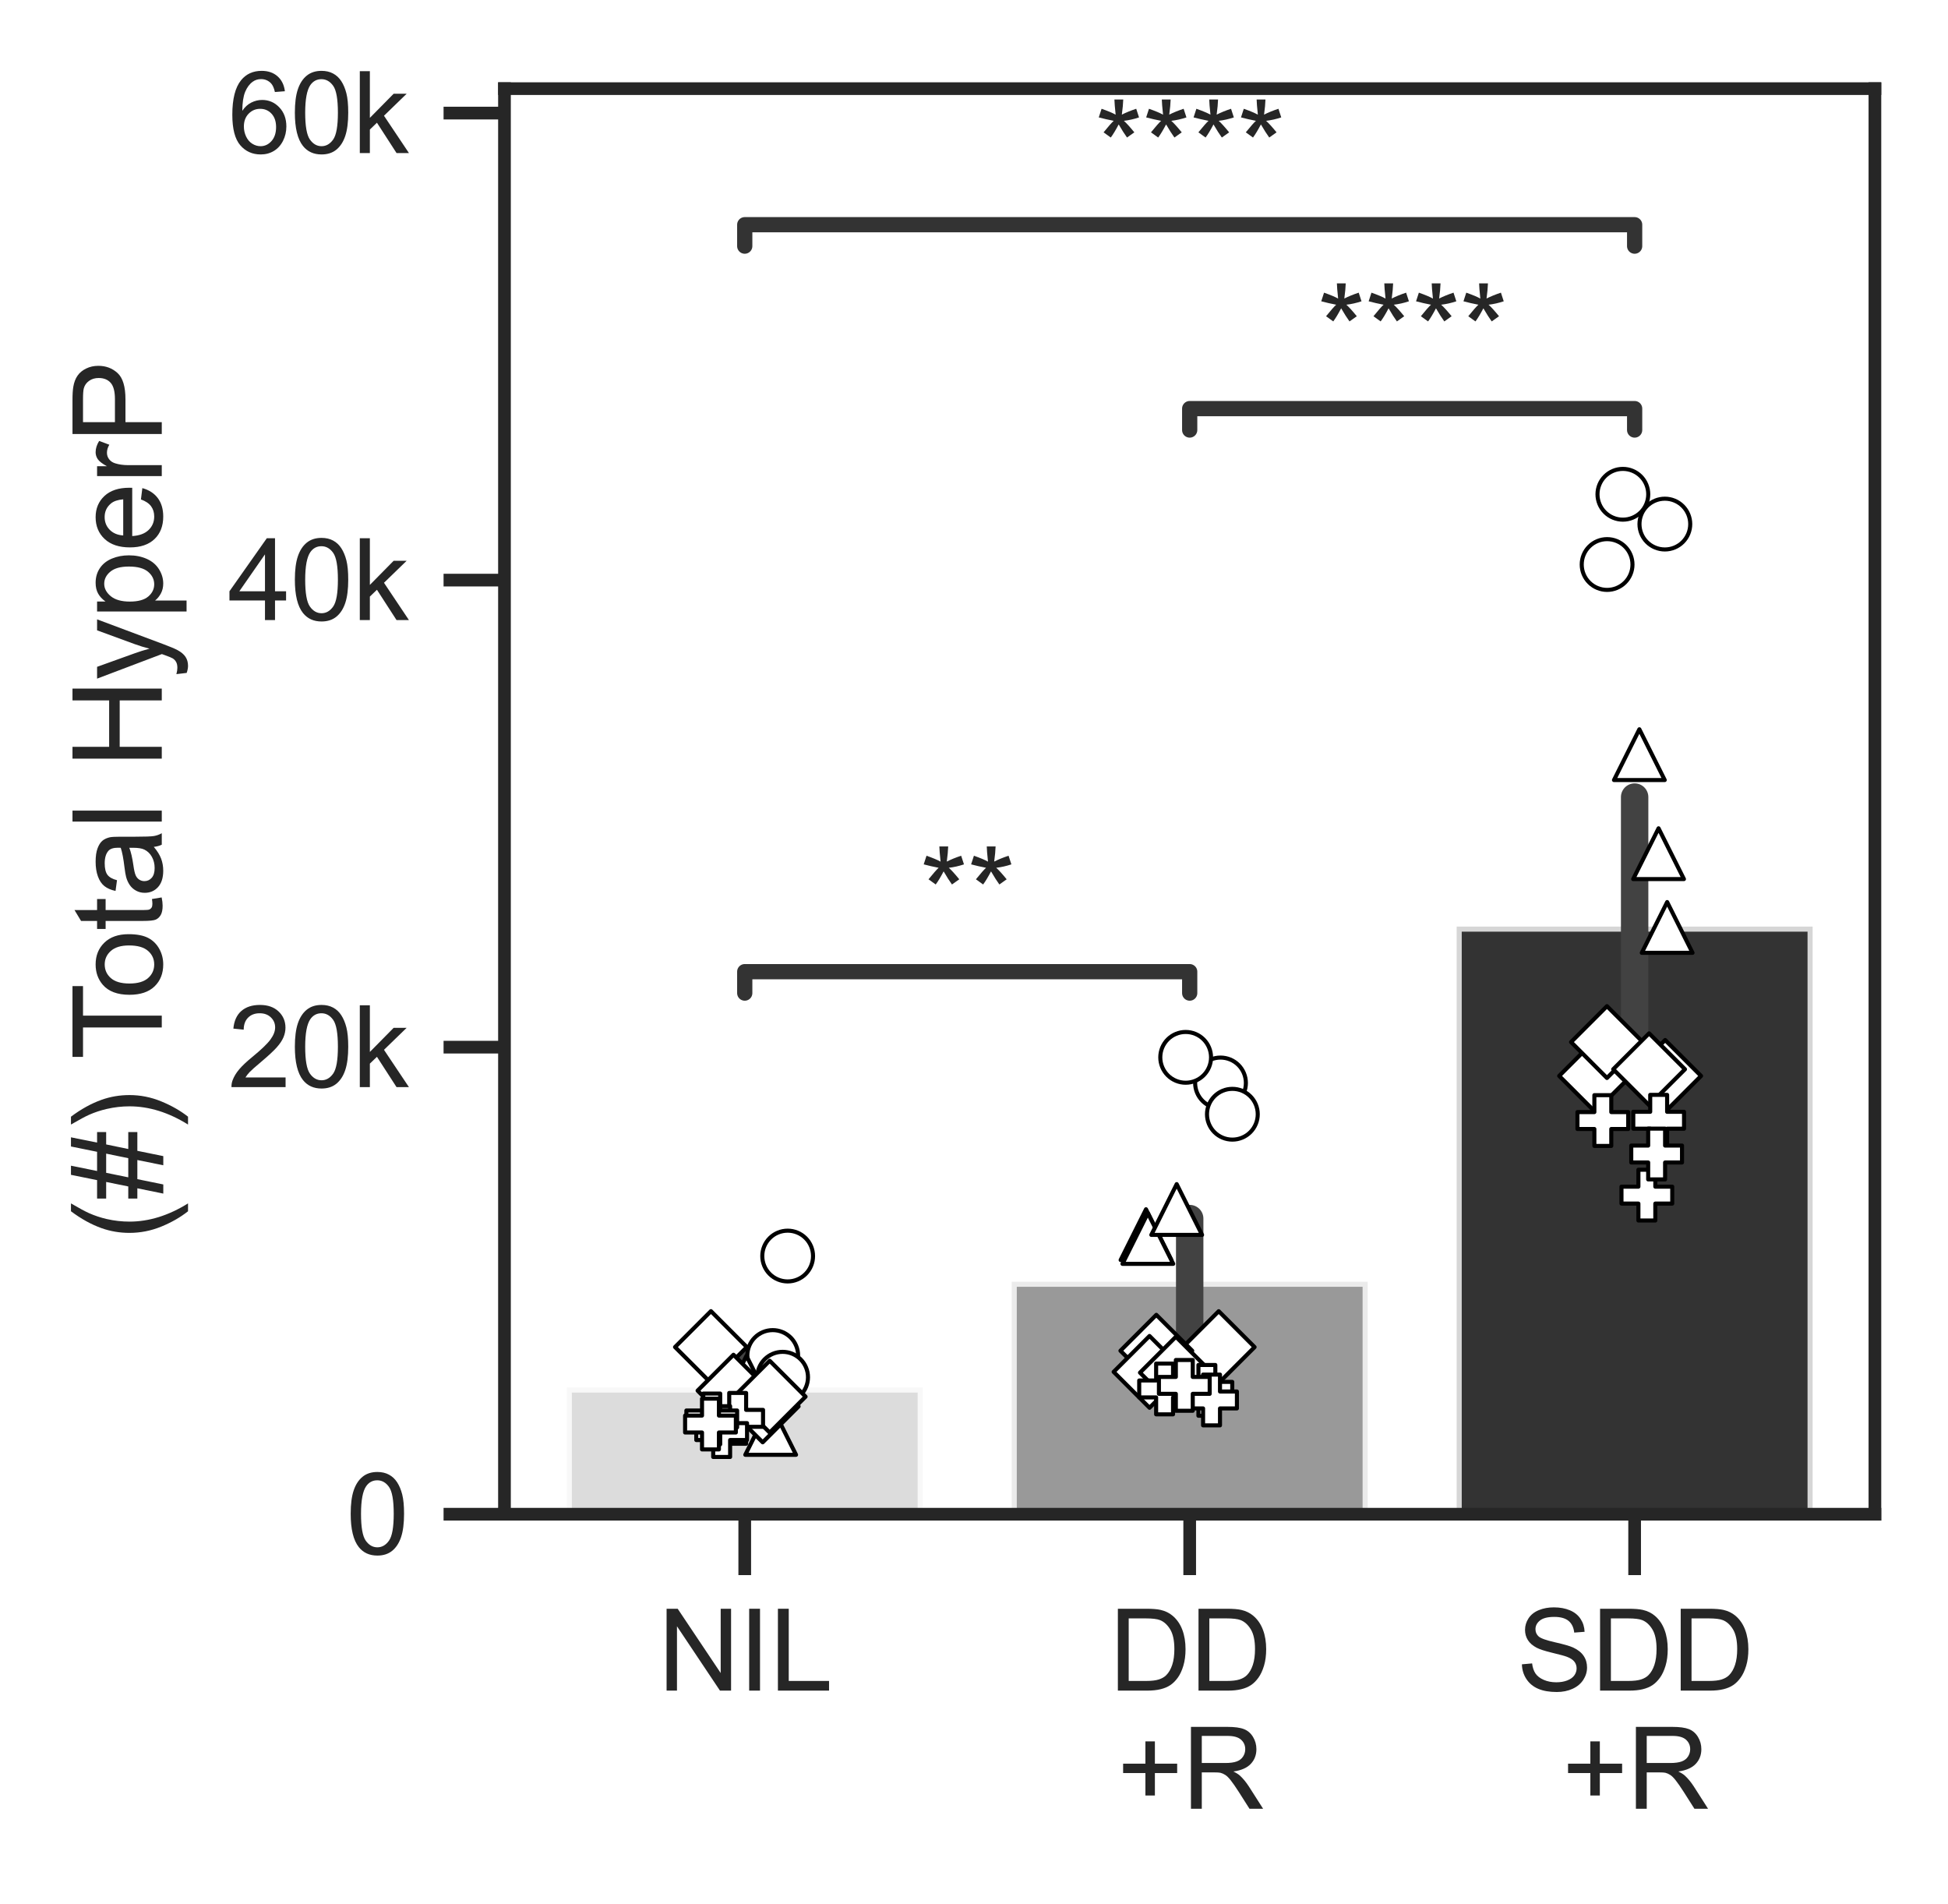 <?xml version="1.0" encoding="utf-8" standalone="no"?>
<!DOCTYPE svg PUBLIC "-//W3C//DTD SVG 1.1//EN"
  "http://www.w3.org/Graphics/SVG/1.1/DTD/svg11.dtd">
<svg xmlns:xlink="http://www.w3.org/1999/xlink" width="191.895pt" height="187.525pt" viewBox="0 0 191.895 187.525" xmlns="http://www.w3.org/2000/svg" version="1.1">
 <defs>
  <style type="text/css">*{stroke-linejoin: round; stroke-linecap: butt}</style>
 </defs>
 <g id="figure_1">
  <g id="patch_1">
   <path d="M 0 187.525 
L 191.895 187.525 
L 191.895 0 
L 0 0 
z
" style="fill: #ffffff"/>
  </g>
  <g id="axes_1">
   <g id="patch_2">
    <path d="M 49.695 149.13 
L 184.695 149.13 
L 184.695 8.73 
L 49.695 8.73 
z
" style="fill: #ffffff"/>
   </g>
   <g id="matplotlib.axis_1">
    <g id="xtick_1">
     <g id="line2d_1">
      <defs>
       <path id="m6038e1ca09" d="M 0 0 
L 0 6 
" style="stroke: #262626; stroke-width: 1.25"/>
      </defs>
      <g>
       <use xlink:href="#m6038e1ca09" x="73.364" y="149.13" style="fill: #262626; stroke: #262626; stroke-width: 1.25"/>
      </g>
     </g>
     <g id="text_1">
      <!-- NIL -->
      <g style="fill: #262626" transform="translate(64.806 166.504) scale(0.11 -0.11)">
       <defs>
        <path id="ArialMT-4e" d="M 488 0 
L 488 4581 
L 1109 4581 
L 3516 984 
L 3516 4581 
L 4097 4581 
L 4097 0 
L 3475 0 
L 1069 3600 
L 1069 0 
L 488 0 
z
" transform="scale(0.016)"/>
        <path id="ArialMT-49" d="M 597 0 
L 597 4581 
L 1203 4581 
L 1203 0 
L 597 0 
z
" transform="scale(0.016)"/>
        <path id="ArialMT-4c" d="M 469 0 
L 469 4581 
L 1075 4581 
L 1075 541 
L 3331 541 
L 3331 0 
L 469 0 
z
" transform="scale(0.016)"/>
       </defs>
       <use xlink:href="#ArialMT-4e"/>
       <use xlink:href="#ArialMT-49" transform="translate(72.217 0)"/>
       <use xlink:href="#ArialMT-4c" transform="translate(100 0)"/>
      </g>
     </g>
    </g>
    <g id="xtick_2">
     <g id="line2d_2">
      <g>
       <use xlink:href="#m6038e1ca09" x="117.195" y="149.13" style="fill: #262626; stroke: #262626; stroke-width: 1.25"/>
      </g>
     </g>
     <g id="text_2">
      <!-- DD -->
      <g style="fill: #262626" transform="translate(109.251 166.504) scale(0.11 -0.11)">
       <defs>
        <path id="ArialMT-44" d="M 494 0 
L 494 4581 
L 2072 4581 
Q 2606 4581 2888 4516 
Q 3281 4425 3559 4188 
Q 3922 3881 4101 3404 
Q 4281 2928 4281 2316 
Q 4281 1794 4159 1391 
Q 4038 988 3847 723 
Q 3656 459 3429 307 
Q 3203 156 2883 78 
Q 2563 0 2147 0 
L 494 0 
z
M 1100 541 
L 2078 541 
Q 2531 541 2789 625 
Q 3047 709 3200 863 
Q 3416 1078 3536 1442 
Q 3656 1806 3656 2325 
Q 3656 3044 3420 3430 
Q 3184 3816 2847 3947 
Q 2603 4041 2063 4041 
L 1100 4041 
L 1100 541 
z
" transform="scale(0.016)"/>
       </defs>
       <use xlink:href="#ArialMT-44"/>
       <use xlink:href="#ArialMT-44" transform="translate(72.217 0)"/>
      </g>
      <!-- +R -->
      <g style="fill: #262626" transform="translate(110.011 178.138) scale(0.11 -0.11)">
       <defs>
        <path id="ArialMT-2b" d="M 1603 741 
L 1603 1997 
L 356 1997 
L 356 2522 
L 1603 2522 
L 1603 3769 
L 2134 3769 
L 2134 2522 
L 3381 2522 
L 3381 1997 
L 2134 1997 
L 2134 741 
L 1603 741 
z
" transform="scale(0.016)"/>
        <path id="ArialMT-52" d="M 503 0 
L 503 4581 
L 2534 4581 
Q 3147 4581 3465 4457 
Q 3784 4334 3975 4021 
Q 4166 3709 4166 3331 
Q 4166 2844 3850 2509 
Q 3534 2175 2875 2084 
Q 3116 1969 3241 1856 
Q 3506 1613 3744 1247 
L 4541 0 
L 3778 0 
L 3172 953 
Q 2906 1366 2734 1584 
Q 2563 1803 2427 1890 
Q 2291 1978 2150 2013 
Q 2047 2034 1813 2034 
L 1109 2034 
L 1109 0 
L 503 0 
z
M 1109 2559 
L 2413 2559 
Q 2828 2559 3062 2645 
Q 3297 2731 3419 2920 
Q 3541 3109 3541 3331 
Q 3541 3656 3305 3865 
Q 3069 4075 2559 4075 
L 1109 4075 
L 1109 2559 
z
" transform="scale(0.016)"/>
       </defs>
       <use xlink:href="#ArialMT-2b"/>
       <use xlink:href="#ArialMT-52" transform="translate(58.398 0)"/>
      </g>
     </g>
    </g>
    <g id="xtick_3">
     <g id="line2d_3">
      <g>
       <use xlink:href="#m6038e1ca09" x="161.026" y="149.13" style="fill: #262626; stroke: #262626; stroke-width: 1.25"/>
      </g>
     </g>
     <g id="text_3">
      <!-- SDD -->
      <g style="fill: #262626" transform="translate(149.414 166.504) scale(0.11 -0.11)">
       <defs>
        <path id="ArialMT-53" d="M 288 1472 
L 859 1522 
Q 900 1178 1048 958 
Q 1197 738 1509 602 
Q 1822 466 2213 466 
Q 2559 466 2825 569 
Q 3091 672 3220 851 
Q 3350 1031 3350 1244 
Q 3350 1459 3225 1620 
Q 3100 1781 2813 1891 
Q 2628 1963 1997 2114 
Q 1366 2266 1113 2400 
Q 784 2572 623 2826 
Q 463 3081 463 3397 
Q 463 3744 659 4045 
Q 856 4347 1234 4503 
Q 1613 4659 2075 4659 
Q 2584 4659 2973 4495 
Q 3363 4331 3572 4012 
Q 3781 3694 3797 3291 
L 3216 3247 
Q 3169 3681 2898 3903 
Q 2628 4125 2100 4125 
Q 1550 4125 1298 3923 
Q 1047 3722 1047 3438 
Q 1047 3191 1225 3031 
Q 1400 2872 2139 2705 
Q 2878 2538 3153 2413 
Q 3553 2228 3743 1945 
Q 3934 1663 3934 1294 
Q 3934 928 3725 604 
Q 3516 281 3123 101 
Q 2731 -78 2241 -78 
Q 1619 -78 1198 103 
Q 778 284 539 648 
Q 300 1013 288 1472 
z
" transform="scale(0.016)"/>
       </defs>
       <use xlink:href="#ArialMT-53"/>
       <use xlink:href="#ArialMT-44" transform="translate(66.699 0)"/>
       <use xlink:href="#ArialMT-44" transform="translate(138.916 0)"/>
      </g>
      <!-- +R -->
      <g style="fill: #262626" transform="translate(153.842 178.138) scale(0.11 -0.11)">
       <use xlink:href="#ArialMT-2b"/>
       <use xlink:href="#ArialMT-52" transform="translate(58.398 0)"/>
      </g>
     </g>
    </g>
   </g>
   <g id="matplotlib.axis_2">
    <g id="ytick_1">
     <g id="line2d_4">
      <defs>
       <path id="m48ca7d4018" d="M 0 0 
L -6 0 
" style="stroke: #262626; stroke-width: 1.25"/>
      </defs>
      <g>
       <use xlink:href="#m48ca7d4018" x="49.695" y="149.13" style="fill: #262626; stroke: #262626; stroke-width: 1.25"/>
      </g>
     </g>
     <g id="text_4">
      <!-- 0 -->
      <g style="fill: #262626" transform="translate(34.078 153.067) scale(0.11 -0.11)">
       <defs>
        <path id="ArialMT-30" d="M 266 2259 
Q 266 3072 433 3567 
Q 600 4063 929 4331 
Q 1259 4600 1759 4600 
Q 2128 4600 2406 4451 
Q 2684 4303 2865 4023 
Q 3047 3744 3150 3342 
Q 3253 2941 3253 2259 
Q 3253 1453 3087 958 
Q 2922 463 2592 192 
Q 2263 -78 1759 -78 
Q 1097 -78 719 397 
Q 266 969 266 2259 
z
M 844 2259 
Q 844 1131 1108 757 
Q 1372 384 1759 384 
Q 2147 384 2411 759 
Q 2675 1134 2675 2259 
Q 2675 3391 2411 3762 
Q 2147 4134 1753 4134 
Q 1366 4134 1134 3806 
Q 844 3388 844 2259 
z
" transform="scale(0.016)"/>
       </defs>
       <use xlink:href="#ArialMT-30"/>
      </g>
     </g>
    </g>
    <g id="ytick_2">
     <g id="line2d_5">
      <g>
       <use xlink:href="#m48ca7d4018" x="49.695" y="103.132" style="fill: #262626; stroke: #262626; stroke-width: 1.25"/>
      </g>
     </g>
     <g id="text_5">
      <!-- 20k -->
      <g style="fill: #262626" transform="translate(22.461 107.069) scale(0.11 -0.11)">
       <defs>
        <path id="ArialMT-32" d="M 3222 541 
L 3222 0 
L 194 0 
Q 188 203 259 391 
Q 375 700 629 1000 
Q 884 1300 1366 1694 
Q 2113 2306 2375 2664 
Q 2638 3022 2638 3341 
Q 2638 3675 2398 3904 
Q 2159 4134 1775 4134 
Q 1369 4134 1125 3890 
Q 881 3647 878 3216 
L 300 3275 
Q 359 3922 746 4261 
Q 1134 4600 1788 4600 
Q 2447 4600 2831 4234 
Q 3216 3869 3216 3328 
Q 3216 3053 3103 2787 
Q 2991 2522 2730 2228 
Q 2469 1934 1863 1422 
Q 1356 997 1212 845 
Q 1069 694 975 541 
L 3222 541 
z
" transform="scale(0.016)"/>
        <path id="ArialMT-6b" d="M 425 0 
L 425 4581 
L 988 4581 
L 988 1969 
L 2319 3319 
L 3047 3319 
L 1778 2088 
L 3175 0 
L 2481 0 
L 1384 1697 
L 988 1316 
L 988 0 
L 425 0 
z
" transform="scale(0.016)"/>
       </defs>
       <use xlink:href="#ArialMT-32"/>
       <use xlink:href="#ArialMT-30" transform="translate(55.615 0)"/>
       <use xlink:href="#ArialMT-6b" transform="translate(111.23 0)"/>
      </g>
     </g>
    </g>
    <g id="ytick_3">
     <g id="line2d_6">
      <g>
       <use xlink:href="#m48ca7d4018" x="49.695" y="57.135" style="fill: #262626; stroke: #262626; stroke-width: 1.25"/>
      </g>
     </g>
     <g id="text_6">
      <!-- 40k -->
      <g style="fill: #262626" transform="translate(22.461 61.071) scale(0.11 -0.11)">
       <defs>
        <path id="ArialMT-34" d="M 2069 0 
L 2069 1097 
L 81 1097 
L 81 1613 
L 2172 4581 
L 2631 4581 
L 2631 1613 
L 3250 1613 
L 3250 1097 
L 2631 1097 
L 2631 0 
L 2069 0 
z
M 2069 1613 
L 2069 3678 
L 634 1613 
L 2069 1613 
z
" transform="scale(0.016)"/>
       </defs>
       <use xlink:href="#ArialMT-34"/>
       <use xlink:href="#ArialMT-30" transform="translate(55.615 0)"/>
       <use xlink:href="#ArialMT-6b" transform="translate(111.23 0)"/>
      </g>
     </g>
    </g>
    <g id="ytick_4">
     <g id="line2d_7">
      <g>
       <use xlink:href="#m48ca7d4018" x="49.695" y="11.137" style="fill: #262626; stroke: #262626; stroke-width: 1.25"/>
      </g>
     </g>
     <g id="text_7">
      <!-- 60k -->
      <g style="fill: #262626" transform="translate(22.461 15.074) scale(0.11 -0.11)">
       <defs>
        <path id="ArialMT-36" d="M 3184 3459 
L 2625 3416 
Q 2550 3747 2413 3897 
Q 2184 4138 1850 4138 
Q 1581 4138 1378 3988 
Q 1113 3794 959 3422 
Q 806 3050 800 2363 
Q 1003 2672 1297 2822 
Q 1591 2972 1913 2972 
Q 2475 2972 2870 2558 
Q 3266 2144 3266 1488 
Q 3266 1056 3080 686 
Q 2894 316 2569 119 
Q 2244 -78 1831 -78 
Q 1128 -78 684 439 
Q 241 956 241 2144 
Q 241 3472 731 4075 
Q 1159 4600 1884 4600 
Q 2425 4600 2770 4297 
Q 3116 3994 3184 3459 
z
M 888 1484 
Q 888 1194 1011 928 
Q 1134 663 1356 523 
Q 1578 384 1822 384 
Q 2178 384 2434 671 
Q 2691 959 2691 1453 
Q 2691 1928 2437 2201 
Q 2184 2475 1800 2475 
Q 1419 2475 1153 2201 
Q 888 1928 888 1484 
z
" transform="scale(0.016)"/>
       </defs>
       <use xlink:href="#ArialMT-36"/>
       <use xlink:href="#ArialMT-30" transform="translate(55.615 0)"/>
       <use xlink:href="#ArialMT-6b" transform="translate(111.23 0)"/>
      </g>
     </g>
    </g>
    <g id="text_8">
     <!-- (#) Total HyperP -->
     <g style="fill: #262626" transform="translate(15.936 122.168) rotate(-90) scale(0.12 -0.12)">
      <defs>
       <path id="ArialMT-28" d="M 1497 -1347 
Q 1031 -759 709 28 
Q 388 816 388 1659 
Q 388 2403 628 3084 
Q 909 3875 1497 4659 
L 1900 4659 
Q 1522 4009 1400 3731 
Q 1209 3300 1100 2831 
Q 966 2247 966 1656 
Q 966 153 1900 -1347 
L 1497 -1347 
z
" transform="scale(0.016)"/>
       <path id="ArialMT-23" d="M 322 -78 
L 594 1253 
L 66 1253 
L 66 1719 
L 688 1719 
L 919 2853 
L 66 2853 
L 66 3319 
L 1013 3319 
L 1284 4659 
L 1753 4659 
L 1481 3319 
L 2466 3319 
L 2738 4659 
L 3209 4659 
L 2938 3319 
L 3478 3319 
L 3478 2853 
L 2844 2853 
L 2609 1719 
L 3478 1719 
L 3478 1253 
L 2516 1253 
L 2244 -78 
L 1775 -78 
L 2044 1253 
L 1063 1253 
L 791 -78 
L 322 -78 
z
M 1156 1719 
L 2138 1719 
L 2372 2853 
L 1388 2853 
L 1156 1719 
z
" transform="scale(0.016)"/>
       <path id="ArialMT-29" d="M 791 -1347 
L 388 -1347 
Q 1322 153 1322 1656 
Q 1322 2244 1188 2822 
Q 1081 3291 891 3722 
Q 769 4003 388 4659 
L 791 4659 
Q 1378 3875 1659 3084 
Q 1900 2403 1900 1659 
Q 1900 816 1576 28 
Q 1253 -759 791 -1347 
z
" transform="scale(0.016)"/>
       <path id="ArialMT-20" transform="scale(0.016)"/>
       <path id="ArialMT-54" d="M 1659 0 
L 1659 4041 
L 150 4041 
L 150 4581 
L 3781 4581 
L 3781 4041 
L 2266 4041 
L 2266 0 
L 1659 0 
z
" transform="scale(0.016)"/>
       <path id="ArialMT-6f" d="M 213 1659 
Q 213 2581 725 3025 
Q 1153 3394 1769 3394 
Q 2453 3394 2887 2945 
Q 3322 2497 3322 1706 
Q 3322 1066 3130 698 
Q 2938 331 2570 128 
Q 2203 -75 1769 -75 
Q 1072 -75 642 372 
Q 213 819 213 1659 
z
M 791 1659 
Q 791 1022 1069 705 
Q 1347 388 1769 388 
Q 2188 388 2466 706 
Q 2744 1025 2744 1678 
Q 2744 2294 2464 2611 
Q 2184 2928 1769 2928 
Q 1347 2928 1069 2612 
Q 791 2297 791 1659 
z
" transform="scale(0.016)"/>
       <path id="ArialMT-74" d="M 1650 503 
L 1731 6 
Q 1494 -44 1306 -44 
Q 1000 -44 831 53 
Q 663 150 594 308 
Q 525 466 525 972 
L 525 2881 
L 113 2881 
L 113 3319 
L 525 3319 
L 525 4141 
L 1084 4478 
L 1084 3319 
L 1650 3319 
L 1650 2881 
L 1084 2881 
L 1084 941 
Q 1084 700 1114 631 
Q 1144 563 1211 522 
Q 1278 481 1403 481 
Q 1497 481 1650 503 
z
" transform="scale(0.016)"/>
       <path id="ArialMT-61" d="M 2588 409 
Q 2275 144 1986 34 
Q 1697 -75 1366 -75 
Q 819 -75 525 192 
Q 231 459 231 875 
Q 231 1119 342 1320 
Q 453 1522 633 1644 
Q 813 1766 1038 1828 
Q 1203 1872 1538 1913 
Q 2219 1994 2541 2106 
Q 2544 2222 2544 2253 
Q 2544 2597 2384 2738 
Q 2169 2928 1744 2928 
Q 1347 2928 1158 2789 
Q 969 2650 878 2297 
L 328 2372 
Q 403 2725 575 2942 
Q 747 3159 1072 3276 
Q 1397 3394 1825 3394 
Q 2250 3394 2515 3294 
Q 2781 3194 2906 3042 
Q 3031 2891 3081 2659 
Q 3109 2516 3109 2141 
L 3109 1391 
Q 3109 606 3145 398 
Q 3181 191 3288 0 
L 2700 0 
Q 2613 175 2588 409 
z
M 2541 1666 
Q 2234 1541 1622 1453 
Q 1275 1403 1131 1340 
Q 988 1278 909 1158 
Q 831 1038 831 891 
Q 831 666 1001 516 
Q 1172 366 1500 366 
Q 1825 366 2078 508 
Q 2331 650 2450 897 
Q 2541 1088 2541 1459 
L 2541 1666 
z
" transform="scale(0.016)"/>
       <path id="ArialMT-6c" d="M 409 0 
L 409 4581 
L 972 4581 
L 972 0 
L 409 0 
z
" transform="scale(0.016)"/>
       <path id="ArialMT-48" d="M 513 0 
L 513 4581 
L 1119 4581 
L 1119 2700 
L 3500 2700 
L 3500 4581 
L 4106 4581 
L 4106 0 
L 3500 0 
L 3500 2159 
L 1119 2159 
L 1119 0 
L 513 0 
z
" transform="scale(0.016)"/>
       <path id="ArialMT-79" d="M 397 -1278 
L 334 -750 
Q 519 -800 656 -800 
Q 844 -800 956 -737 
Q 1069 -675 1141 -563 
Q 1194 -478 1313 -144 
Q 1328 -97 1363 -6 
L 103 3319 
L 709 3319 
L 1400 1397 
Q 1534 1031 1641 628 
Q 1738 1016 1872 1384 
L 2581 3319 
L 3144 3319 
L 1881 -56 
Q 1678 -603 1566 -809 
Q 1416 -1088 1222 -1217 
Q 1028 -1347 759 -1347 
Q 597 -1347 397 -1278 
z
" transform="scale(0.016)"/>
       <path id="ArialMT-70" d="M 422 -1272 
L 422 3319 
L 934 3319 
L 934 2888 
Q 1116 3141 1344 3267 
Q 1572 3394 1897 3394 
Q 2322 3394 2647 3175 
Q 2972 2956 3137 2557 
Q 3303 2159 3303 1684 
Q 3303 1175 3120 767 
Q 2938 359 2589 142 
Q 2241 -75 1856 -75 
Q 1575 -75 1351 44 
Q 1128 163 984 344 
L 984 -1272 
L 422 -1272 
z
M 931 1641 
Q 931 1000 1190 694 
Q 1450 388 1819 388 
Q 2194 388 2461 705 
Q 2728 1022 2728 1688 
Q 2728 2322 2467 2637 
Q 2206 2953 1844 2953 
Q 1484 2953 1207 2617 
Q 931 2281 931 1641 
z
" transform="scale(0.016)"/>
       <path id="ArialMT-65" d="M 2694 1069 
L 3275 997 
Q 3138 488 2766 206 
Q 2394 -75 1816 -75 
Q 1088 -75 661 373 
Q 234 822 234 1631 
Q 234 2469 665 2931 
Q 1097 3394 1784 3394 
Q 2450 3394 2872 2941 
Q 3294 2488 3294 1666 
Q 3294 1616 3291 1516 
L 816 1516 
Q 847 969 1125 678 
Q 1403 388 1819 388 
Q 2128 388 2347 550 
Q 2566 713 2694 1069 
z
M 847 1978 
L 2700 1978 
Q 2663 2397 2488 2606 
Q 2219 2931 1791 2931 
Q 1403 2931 1139 2672 
Q 875 2413 847 1978 
z
" transform="scale(0.016)"/>
       <path id="ArialMT-72" d="M 416 0 
L 416 3319 
L 922 3319 
L 922 2816 
Q 1116 3169 1280 3281 
Q 1444 3394 1641 3394 
Q 1925 3394 2219 3213 
L 2025 2691 
Q 1819 2813 1613 2813 
Q 1428 2813 1281 2702 
Q 1134 2591 1072 2394 
Q 978 2094 978 1738 
L 978 0 
L 416 0 
z
" transform="scale(0.016)"/>
       <path id="ArialMT-50" d="M 494 0 
L 494 4581 
L 2222 4581 
Q 2678 4581 2919 4538 
Q 3256 4481 3484 4323 
Q 3713 4166 3852 3881 
Q 3991 3597 3991 3256 
Q 3991 2672 3619 2267 
Q 3247 1863 2275 1863 
L 1100 1863 
L 1100 0 
L 494 0 
z
M 1100 2403 
L 2284 2403 
Q 2872 2403 3119 2622 
Q 3366 2841 3366 3238 
Q 3366 3525 3220 3729 
Q 3075 3934 2838 4000 
Q 2684 4041 2272 4041 
L 1100 4041 
L 1100 2403 
z
" transform="scale(0.016)"/>
      </defs>
      <use xlink:href="#ArialMT-28"/>
      <use xlink:href="#ArialMT-23" transform="translate(33.301 0)"/>
      <use xlink:href="#ArialMT-29" transform="translate(88.916 0)"/>
      <use xlink:href="#ArialMT-20" transform="translate(122.217 0)"/>
      <use xlink:href="#ArialMT-54" transform="translate(148.25 0)"/>
      <use xlink:href="#ArialMT-6f" transform="translate(198.209 0)"/>
      <use xlink:href="#ArialMT-74" transform="translate(253.824 0)"/>
      <use xlink:href="#ArialMT-61" transform="translate(281.607 0)"/>
      <use xlink:href="#ArialMT-6c" transform="translate(337.223 0)"/>
      <use xlink:href="#ArialMT-20" transform="translate(359.439 0)"/>
      <use xlink:href="#ArialMT-48" transform="translate(387.223 0)"/>
      <use xlink:href="#ArialMT-79" transform="translate(459.439 0)"/>
      <use xlink:href="#ArialMT-70" transform="translate(509.439 0)"/>
      <use xlink:href="#ArialMT-65" transform="translate(565.055 0)"/>
      <use xlink:href="#ArialMT-72" transform="translate(620.67 0)"/>
      <use xlink:href="#ArialMT-50" transform="translate(653.971 0)"/>
     </g>
    </g>
   </g>
   <g id="patch_3">
    <path d="M 55.832 149.13 
L 90.897 149.13 
L 90.897 136.651 
L 55.832 136.651 
z
" clip-path="url(#p223fb41d66)" style="fill: #d3d3d3; opacity: 0.8; stroke: #ffffff; stroke-linejoin: miter"/>
   </g>
   <g id="patch_4">
    <path d="M 99.663 149.13 
L 134.728 149.13 
L 134.728 126.234 
L 99.663 126.234 
z
" clip-path="url(#p223fb41d66)" style="fill: #808080; opacity: 0.8; stroke: #ffffff; stroke-linejoin: miter"/>
   </g>
   <g id="patch_5">
    <path d="M 143.494 149.13 
L 178.559 149.13 
L 178.559 91.254 
L 143.494 91.254 
z
" clip-path="url(#p223fb41d66)" style="opacity: 0.8; stroke: #ffffff; stroke-linejoin: miter"/>
   </g>
   <g id="line2d_8">
    <path d="M 73.364 138.527 
L 73.364 134.139 
" clip-path="url(#p223fb41d66)" style="fill: none; stroke: #424242; stroke-width: 2.7; stroke-linecap: round"/>
   </g>
   <g id="line2d_9">
    <path d="M 117.195 132.18 
L 117.195 120.015 
" clip-path="url(#p223fb41d66)" style="fill: none; stroke: #424242; stroke-width: 2.7; stroke-linecap: round"/>
   </g>
   <g id="line2d_10">
    <path d="M 161.026 102.765 
L 161.026 78.503 
" clip-path="url(#p223fb41d66)" style="fill: none; stroke: #424242; stroke-width: 2.7; stroke-linecap: round"/>
   </g>
   <g id="line2d_11">
    <path d="M 73.364 97.807 
L 73.364 95.697 
L 117.195 95.697 
L 117.195 97.807 
" clip-path="url(#p223fb41d66)" style="fill: none; stroke: #333333; stroke-width: 1.5; stroke-linecap: round"/>
   </g>
   <g id="line2d_12">
    <path d="M 117.195 42.352 
L 117.195 40.242 
L 161.026 40.242 
L 161.026 42.352 
" clip-path="url(#p223fb41d66)" style="fill: none; stroke: #333333; stroke-width: 1.5; stroke-linecap: round"/>
   </g>
   <g id="line2d_13">
    <path d="M 73.364 24.241 
L 73.364 22.131 
L 161.026 22.131 
L 161.026 24.241 
" clip-path="url(#p223fb41d66)" style="fill: none; stroke: #333333; stroke-width: 1.5; stroke-linecap: round"/>
   </g>
   <g id="patch_6">
    <path d="M 49.695 149.13 
L 49.695 8.73 
" style="fill: none; stroke: #262626; stroke-width: 1.25; stroke-linejoin: miter; stroke-linecap: square"/>
   </g>
   <g id="patch_7">
    <path d="M 184.695 149.13 
L 184.695 8.73 
" style="fill: none; stroke: #262626; stroke-width: 1.25; stroke-linejoin: miter; stroke-linecap: square"/>
   </g>
   <g id="patch_8">
    <path d="M 49.695 149.13 
L 184.695 149.13 
" style="fill: none; stroke: #262626; stroke-width: 1.25; stroke-linejoin: miter; stroke-linecap: square"/>
   </g>
   <g id="patch_9">
    <path d="M 49.695 8.73 
L 184.695 8.73 
" style="fill: none; stroke: #262626; stroke-width: 1.25; stroke-linejoin: miter; stroke-linecap: square"/>
   </g>
   <g id="PathCollection_1">
    <defs>
     <path id="C0_0_acc63a31db" d="M 0 2.5 
C 0.663 2.5 1.299 2.237 1.768 1.768 
C 2.237 1.299 2.5 0.663 2.5 -0 
C 2.5 -0.663 2.237 -1.299 1.768 -1.768 
C 1.299 -2.237 0.663 -2.5 0 -2.5 
C -0.663 -2.5 -1.299 -2.237 -1.768 -1.768 
C -2.237 -1.299 -2.5 -0.663 -2.5 0 
C -2.5 0.663 -2.237 1.299 -1.768 1.768 
C -1.299 2.237 -0.663 2.5 0 2.5 
z
"/>
    </defs>
    <g clip-path="url(#p223fb41d66)">
     <use xlink:href="#C0_0_acc63a31db" x="76.121" y="133.5" style="fill: #ffffff; stroke: #000000; stroke-width: 0.4"/>
    </g>
    <g clip-path="url(#p223fb41d66)">
     <use xlink:href="#C0_0_acc63a31db" x="77.094" y="135.639" style="fill: #ffffff; stroke: #000000; stroke-width: 0.4"/>
    </g>
    <g clip-path="url(#p223fb41d66)">
     <use xlink:href="#C0_0_acc63a31db" x="77.592" y="123.705" style="fill: #ffffff; stroke: #000000; stroke-width: 0.4"/>
    </g>
   </g>
   <g id="PathCollection_2">
    <defs>
     <path id="C1_0_0550216257" d="M 0 2.5 
C 0.663 2.5 1.299 2.237 1.768 1.768 
C 2.237 1.299 2.5 0.663 2.5 -0 
C 2.5 -0.663 2.237 -1.299 1.768 -1.768 
C 1.299 -2.237 0.663 -2.5 0 -2.5 
C -0.663 -2.5 -1.299 -2.237 -1.768 -1.768 
C -2.237 -1.299 -2.5 -0.663 -2.5 0 
C -2.5 0.663 -2.237 1.299 -1.768 1.768 
C -1.299 2.237 -0.663 2.5 0 2.5 
z
"/>
    </defs>
    <g clip-path="url(#p223fb41d66)">
     <use xlink:href="#C1_0_0550216257" x="120.231" y="106.658" style="fill: #ffffff; stroke: #000000; stroke-width: 0.4"/>
    </g>
    <g clip-path="url(#p223fb41d66)">
     <use xlink:href="#C1_0_0550216257" x="121.4" y="109.738" style="fill: #ffffff; stroke: #000000; stroke-width: 0.4"/>
    </g>
    <g clip-path="url(#p223fb41d66)">
     <use xlink:href="#C1_0_0550216257" x="116.799" y="104.135" style="fill: #ffffff; stroke: #000000; stroke-width: 0.4"/>
    </g>
   </g>
   <g id="PathCollection_3">
    <defs>
     <path id="C2_0_0f5d1729cd" d="M 0 2.5 
C 0.663 2.5 1.299 2.237 1.768 1.768 
C 2.237 1.299 2.5 0.663 2.5 -0 
C 2.5 -0.663 2.237 -1.299 1.768 -1.768 
C 1.299 -2.237 0.663 -2.5 0 -2.5 
C -0.663 -2.5 -1.299 -2.237 -1.768 -1.768 
C -2.237 -1.299 -2.5 -0.663 -2.5 0 
C -2.5 0.663 -2.237 1.299 -1.768 1.768 
C -1.299 2.237 -0.663 2.5 0 2.5 
z
"/>
    </defs>
    <g clip-path="url(#p223fb41d66)">
     <use xlink:href="#C2_0_0f5d1729cd" x="159.867" y="48.68" style="fill: #ffffff; stroke: #000000; stroke-width: 0.4"/>
    </g>
    <g clip-path="url(#p223fb41d66)">
     <use xlink:href="#C2_0_0f5d1729cd" x="158.314" y="55.598" style="fill: #ffffff; stroke: #000000; stroke-width: 0.4"/>
    </g>
    <g clip-path="url(#p223fb41d66)">
     <use xlink:href="#C2_0_0f5d1729cd" x="164.003" y="51.615" style="fill: #ffffff; stroke: #000000; stroke-width: 0.4"/>
    </g>
   </g>
   <g id="PathCollection_4">
    <path d="M 73.533 133.535 
L 71.033 138.535 
L 76.033 138.535 
z
" clip-path="url(#p223fb41d66)" style="fill: #ffffff; stroke: #000000; stroke-width: 0.4"/>
    <path d="M 72.851 134.581 
L 70.351 139.581 
L 75.351 139.581 
z
" clip-path="url(#p223fb41d66)" style="fill: #ffffff; stroke: #000000; stroke-width: 0.4"/>
    <path d="M 75.918 138.279 
L 73.418 143.279 
L 78.418 143.279 
z
" clip-path="url(#p223fb41d66)" style="fill: #ffffff; stroke: #000000; stroke-width: 0.4"/>
   </g>
   <g id="PathCollection_5">
    <path d="M 112.892 119.096 
L 110.392 124.096 
L 115.392 124.096 
z
" clip-path="url(#p223fb41d66)" style="fill: #ffffff; stroke: #000000; stroke-width: 0.4"/>
    <path d="M 113.073 119.473 
L 110.573 124.473 
L 115.573 124.473 
z
" clip-path="url(#p223fb41d66)" style="fill: #ffffff; stroke: #000000; stroke-width: 0.4"/>
    <path d="M 115.915 116.621 
L 113.415 121.621 
L 118.415 121.621 
z
" clip-path="url(#p223fb41d66)" style="fill: #ffffff; stroke: #000000; stroke-width: 0.4"/>
   </g>
   <g id="PathCollection_6">
    <path d="M 163.382 81.578 
L 160.882 86.578 
L 165.882 86.578 
z
" clip-path="url(#p223fb41d66)" style="fill: #ffffff; stroke: #000000; stroke-width: 0.4"/>
    <path d="M 164.23 88.841 
L 161.73 93.841 
L 166.73 93.841 
z
" clip-path="url(#p223fb41d66)" style="fill: #ffffff; stroke: #000000; stroke-width: 0.4"/>
    <path d="M 161.492 71.824 
L 158.992 76.824 
L 163.992 76.824 
z
" clip-path="url(#p223fb41d66)" style="fill: #ffffff; stroke: #000000; stroke-width: 0.4"/>
   </g>
   <g id="PathCollection_7">
    <path d="M 2.5 188.525 
L 2.5 185.025 
L -1 185.025 
" clip-path="url(#p223fb41d66)" style="fill: none; stroke: #000000; stroke-width: 0.4"/>
   </g>
   <g id="PathCollection_8">
    <path d="M 2.5 188.525 
L 2.5 185.025 
L -1 185.025 
" clip-path="url(#p223fb41d66)" style="fill: none; stroke: #000000; stroke-width: 0.4"/>
   </g>
   <g id="PathCollection_9">
    <path d="M 2.5 188.525 
L 2.5 185.025 
L -1 185.025 
" clip-path="url(#p223fb41d66)" style="fill: none; stroke: #000000; stroke-width: 0.4"/>
   </g>
   <g id="PathCollection_10">
    <path d="M 70.034 136.203 
L 73.569 132.668 
L 70.034 129.132 
L 66.498 132.668 
z
" clip-path="url(#p223fb41d66)" style="fill: #ffffff; stroke: #000000; stroke-width: 0.4"/>
    <path d="M 75.132 142.049 
L 78.668 138.514 
L 75.132 134.978 
L 71.597 138.514 
z
" clip-path="url(#p223fb41d66)" style="fill: #ffffff; stroke: #000000; stroke-width: 0.4"/>
    <path d="M 72.254 140.497 
L 75.79 136.961 
L 72.254 133.426 
L 68.719 136.961 
z
" clip-path="url(#p223fb41d66)" style="fill: #ffffff; stroke: #000000; stroke-width: 0.4"/>
    <path d="M 75.82 141.09 
L 79.356 137.555 
L 75.82 134.019 
L 72.285 137.555 
z
" clip-path="url(#p223fb41d66)" style="fill: #ffffff; stroke: #000000; stroke-width: 0.4"/>
   </g>
   <g id="PathCollection_11">
    <path d="M 120.053 136.208 
L 123.588 132.672 
L 120.053 129.137 
L 116.517 132.672 
z
" clip-path="url(#p223fb41d66)" style="fill: #ffffff; stroke: #000000; stroke-width: 0.4"/>
    <path d="M 113.908 136.566 
L 117.444 133.031 
L 113.908 129.495 
L 110.373 133.031 
z
" clip-path="url(#p223fb41d66)" style="fill: #ffffff; stroke: #000000; stroke-width: 0.4"/>
    <path d="M 113.238 138.648 
L 116.774 135.112 
L 113.238 131.577 
L 109.703 135.112 
z
" clip-path="url(#p223fb41d66)" style="fill: #ffffff; stroke: #000000; stroke-width: 0.4"/>
    <path d="M 115.835 138.724 
L 119.37 135.188 
L 115.835 131.653 
L 112.299 135.188 
z
" clip-path="url(#p223fb41d66)" style="fill: #ffffff; stroke: #000000; stroke-width: 0.4"/>
   </g>
   <g id="PathCollection_12">
    <path d="M 157.129 109.499 
L 160.664 105.964 
L 157.129 102.428 
L 153.593 105.964 
z
" clip-path="url(#p223fb41d66)" style="fill: #ffffff; stroke: #000000; stroke-width: 0.4"/>
    <path d="M 158.299 106.167 
L 161.835 102.631 
L 158.299 99.095 
L 154.764 102.631 
z
" clip-path="url(#p223fb41d66)" style="fill: #ffffff; stroke: #000000; stroke-width: 0.4"/>
    <path d="M 164.032 109.501 
L 167.568 105.966 
L 164.032 102.43 
L 160.497 105.966 
z
" clip-path="url(#p223fb41d66)" style="fill: #ffffff; stroke: #000000; stroke-width: 0.4"/>
    <path d="M 162.45 108.844 
L 165.986 105.308 
L 162.45 101.773 
L 158.915 105.308 
z
" clip-path="url(#p223fb41d66)" style="fill: #ffffff; stroke: #000000; stroke-width: 0.4"/>
   </g>
   <g id="PathCollection_13">
    <defs>
     <path id="C3_0_a3c68f0f38" d="M -0.833 2.5 
L 0.833 2.5 
L 0.833 0.833 
L 2.5 0.833 
L 2.5 -0.833 
L 0.833 -0.833 
L 0.833 -2.5 
L -0.833 -2.5 
L -0.833 -0.833 
L -2.5 -0.833 
L -2.5 0.833 
L -0.833 0.833 
z
"/>
    </defs>
    <g clip-path="url(#p223fb41d66)">
     <use xlink:href="#C3_0_a3c68f0f38" x="72.667" y="139.689" style="fill: #ffffff; stroke: #000000; stroke-width: 0.4"/>
    </g>
    <g clip-path="url(#p223fb41d66)">
     <use xlink:href="#C3_0_a3c68f0f38" x="71.09" y="140.993" style="fill: #ffffff; stroke: #000000; stroke-width: 0.4"/>
    </g>
    <g clip-path="url(#p223fb41d66)">
     <use xlink:href="#C3_0_a3c68f0f38" x="70.114" y="139.749" style="fill: #ffffff; stroke: #000000; stroke-width: 0.4"/>
    </g>
    <g clip-path="url(#p223fb41d66)">
     <use xlink:href="#C3_0_a3c68f0f38" x="69.988" y="140.25" style="fill: #ffffff; stroke: #000000; stroke-width: 0.4"/>
    </g>
   </g>
   <g id="PathCollection_14">
    <defs>
     <path id="C4_0_d4965dc527" d="M -0.833 2.5 
L 0.833 2.5 
L 0.833 0.833 
L 2.5 0.833 
L 2.5 -0.833 
L 0.833 -0.833 
L 0.833 -2.5 
L -0.833 -2.5 
L -0.833 -0.833 
L -2.5 -0.833 
L -2.5 0.833 
L -0.833 0.833 
z
"/>
    </defs>
    <g clip-path="url(#p223fb41d66)">
     <use xlink:href="#C4_0_d4965dc527" x="118.888" y="136.932" style="fill: #ffffff; stroke: #000000; stroke-width: 0.4"/>
    </g>
    <g clip-path="url(#p223fb41d66)">
     <use xlink:href="#C4_0_d4965dc527" x="114.722" y="136.794" style="fill: #ffffff; stroke: #000000; stroke-width: 0.4"/>
    </g>
    <g clip-path="url(#p223fb41d66)">
     <use xlink:href="#C4_0_d4965dc527" x="119.347" y="137.879" style="fill: #ffffff; stroke: #000000; stroke-width: 0.4"/>
    </g>
    <g clip-path="url(#p223fb41d66)">
     <use xlink:href="#C4_0_d4965dc527" x="116.664" y="136.442" style="fill: #ffffff; stroke: #000000; stroke-width: 0.4"/>
    </g>
   </g>
   <g id="PathCollection_15">
    <defs>
     <path id="C5_0_1664d19800" d="M -0.833 2.5 
L 0.833 2.5 
L 0.833 0.833 
L 2.5 0.833 
L 2.5 -0.833 
L 0.833 -0.833 
L 0.833 -2.5 
L -0.833 -2.5 
L -0.833 -0.833 
L -2.5 -0.833 
L -2.5 0.833 
L -0.833 0.833 
z
"/>
    </defs>
    <g clip-path="url(#p223fb41d66)">
     <use xlink:href="#C5_0_1664d19800" x="162.23" y="117.704" style="fill: #ffffff; stroke: #000000; stroke-width: 0.4"/>
    </g>
    <g clip-path="url(#p223fb41d66)">
     <use xlink:href="#C5_0_1664d19800" x="157.892" y="110.359" style="fill: #ffffff; stroke: #000000; stroke-width: 0.4"/>
    </g>
    <g clip-path="url(#p223fb41d66)">
     <use xlink:href="#C5_0_1664d19800" x="163.393" y="110.331" style="fill: #ffffff; stroke: #000000; stroke-width: 0.4"/>
    </g>
    <g clip-path="url(#p223fb41d66)">
     <use xlink:href="#C5_0_1664d19800" x="163.193" y="113.657" style="fill: #ffffff; stroke: #000000; stroke-width: 0.4"/>
    </g>
   </g>
   <g id="text_9">
    <!-- ** -->
    <g style="fill: #262626" transform="translate(90.609 92.312) scale(0.12 -0.12)">
     <defs>
      <path id="ArialMT-2a" d="M 200 3741 
L 344 4184 
Q 841 4009 1066 3881 
Q 1006 4447 1003 4659 
L 1456 4659 
Q 1447 4350 1384 3884 
Q 1706 4047 2122 4184 
L 2266 3741 
Q 1869 3609 1488 3566 
Q 1678 3400 2025 2975 
L 1650 2709 
Q 1469 2956 1222 3381 
Q 991 2941 816 2709 
L 447 2975 
Q 809 3422 966 3566 
Q 563 3644 200 3741 
z
" transform="scale(0.016)"/>
     </defs>
     <use xlink:href="#ArialMT-2a"/>
     <use xlink:href="#ArialMT-2a" transform="translate(38.916 0)"/>
    </g>
   </g>
   <g id="text_10">
    <!-- **** -->
    <g style="fill: #262626" transform="translate(129.77 36.857) scale(0.12 -0.12)">
     <use xlink:href="#ArialMT-2a"/>
     <use xlink:href="#ArialMT-2a" transform="translate(38.916 0)"/>
     <use xlink:href="#ArialMT-2a" transform="translate(77.832 0)"/>
     <use xlink:href="#ArialMT-2a" transform="translate(116.748 0)"/>
    </g>
   </g>
   <g id="text_11">
    <!-- **** -->
    <g style="fill: #262626" transform="translate(107.854 18.746) scale(0.12 -0.12)">
     <use xlink:href="#ArialMT-2a"/>
     <use xlink:href="#ArialMT-2a" transform="translate(38.916 0)"/>
     <use xlink:href="#ArialMT-2a" transform="translate(77.832 0)"/>
     <use xlink:href="#ArialMT-2a" transform="translate(116.748 0)"/>
    </g>
   </g>
  </g>
 </g>
 <defs>
  <clipPath id="p223fb41d66">
   <rect x="49.695" y="8.73" width="135" height="140.4"/>
  </clipPath>
 </defs>
</svg>
